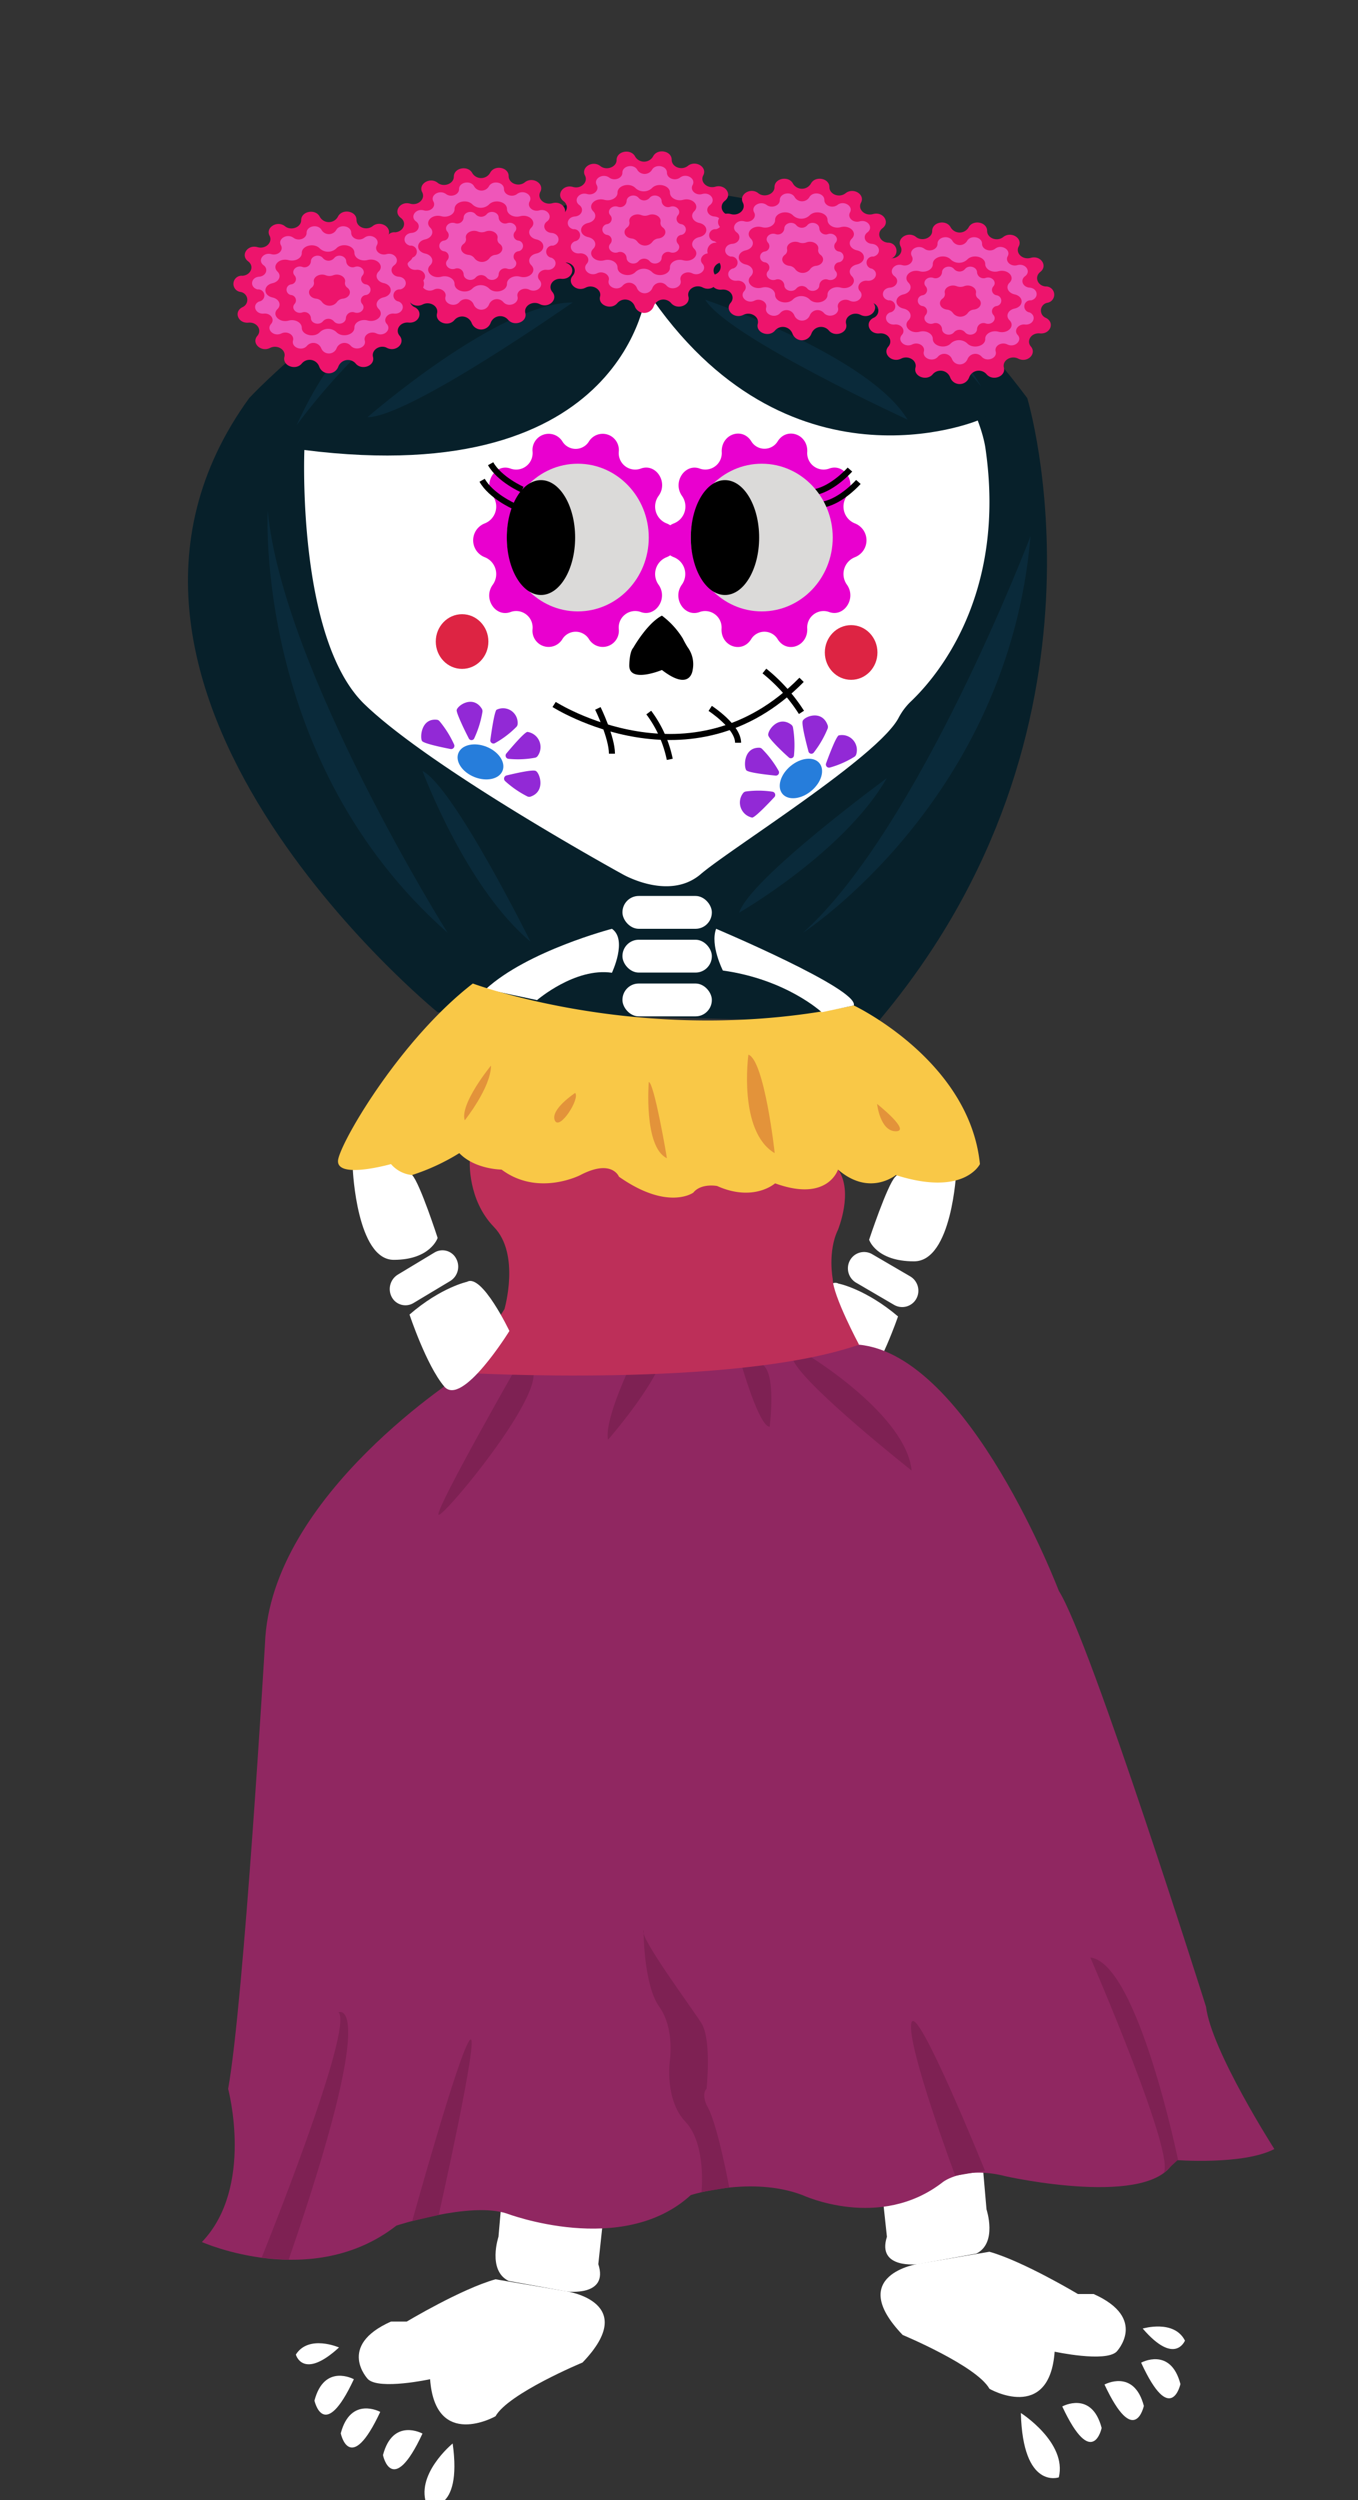 <svg xmlns="http://www.w3.org/2000/svg" width="225" height="414" viewBox="0 0 225 414"><rect x="0" y="0" width="225" height="414" fill="#333333" stroke="none"/><defs><style>.cls-1{fill:#fff;}.cls-2{fill:#07202a;}.cls-3{fill:#902761;}.cls-4{fill:#7e2153;}.cls-5{fill:#bd2f59;}.cls-6{fill:#e900cf;}.cls-7{fill:none;stroke:#000;stroke-miterlimit:10;}.cls-8{fill:#dbdad9;}.cls-9{fill:#dd2443;}.cls-10{fill:#9229d6;}.cls-11{fill:#267ddb;}.cls-12{fill:#f9c847;}.cls-13{fill:#e3933a;}.cls-14{fill:#0a2a3a;}.cls-15{fill:#ed146c;}.cls-16{fill:#ef56b9;}</style></defs><g id="Animated_items" data-name="Animated items"><path class="cls-1" d="M158.44,194s-.7,14.88-7,14.88S144,205.3,144,205.3s3-9.06,4.33-10.42S154.67,190,158.44,194Z"/><path class="cls-1" d="M148.79,218s-2.87,8.4-5.91,11.91-11.1-9.19-11.1-9.19,4.68-9.53,7.16-8.15C138.94,212.55,143.42,213.45,148.79,218Z"/><path class="cls-1" d="M141.84,212.41l6.3,3.68a2.68,2.68,0,0,0,3.67-1h0a2.76,2.76,0,0,0-1-3.72l-6.31-3.68a2.67,2.67,0,0,0-3.66,1h0A2.75,2.75,0,0,0,141.84,212.41Z"/><path class="cls-1" d="M84.27,351.12l-1.68,19.29s-1.86,5.57,1.68,7.31l9.64,1.75s7,.91,5.22-4.53l2.49-23.09"/><path class="cls-1" d="M71.26,394s-8.39,1.81-10.29,0c0,0-5.28-5.5,3.81-9.55H67.4s9-5.4,14.7-7l11.81,2s12.19,1.81,2.61,11.78c0,0-12.29,5.11-14.42,8.9C82.1,400.15,72.13,405.75,71.26,394Z"/><path class="cls-1" d="M75,404.64S68.6,409.87,70.79,415C70.79,415,76.63,416.36,75,404.64Z"/><path class="cls-1" d="M58.63,394s-4.89-2.69-6.53,3.54C52.1,397.52,53.65,404.67,58.63,394Z"/><path class="cls-1" d="M63,399.41s-4.89-2.68-6.54,3.54C56.45,403,58,410.11,63,399.41Z"/><path class="cls-1" d="M70,403s-4.89-2.69-6.54,3.54C63.42,406.58,65,413.73,70,403Z"/><path class="cls-1" d="M56.17,388.74s-5-2.19-7.15,1.17C49,389.91,50.18,394.23,56.17,388.74Z"/><path class="cls-1" d="M161.77,346.58l1.68,19.3s1.85,5.56-1.68,7.31l-9.61,1.75s-6.95.91-5.21-4.53l-2.48-23.09"/><path class="cls-1" d="M174.74,389.44s8.37,1.81,10.26,0c0,0,5.26-5.5-3.8-9.55h-2.61s-9-5.4-14.66-7l-11.77,2s-12.16,1.81-2.6,11.78c0,0,12.25,5.11,14.37,8.9C163.93,395.62,173.87,401.22,174.74,389.44Z"/><path class="cls-1" d="M169.14,399.59s7.68,4.88,6.29,10.66C175.43,410.25,169.47,412.35,169.14,399.59Z"/><path class="cls-1" d="M189.07,391.26s4.88-2.69,6.51,3.54C195.58,394.8,194,402,189.07,391.26Z"/><path class="cls-1" d="M183,394.88s4.88-2.68,6.52,3.54C189.51,398.42,188,405.57,183,394.88Z"/><path class="cls-1" d="M176,398.51s4.88-2.69,6.52,3.54C182.56,402.05,181,409.2,176,398.51Z"/><path class="cls-1" d="M189.33,385.61s5.2-1.56,7,2C196.29,387.65,194.65,391.79,189.33,385.61Z"/><path class="cls-2" d="M72.51,167.63S6.45,113.94,41.29,65.92H170.2s16.55,54.58-24.82,103.4Z"/><path class="cls-3" d="M76.9,227.34s-32.13,20.16-33,44.9c0,0-3.48,59.17-6.1,73.67,0,0,4.36,16.31-4.35,25.37,0,0,18.29,8.16,32.23-2.72,0,0,12.19-4,18.29-2,0,0,19.16,7.3,30.48-3.05,0,0,10-3.24,18.51,0,0,0,12.85,6,23.3-2.19,0,0,3.49-2.72,10.46-.91,0,0,24.39,5.44,27.87-2.72,0,0,11.32.91,16.55-1.81,0,0-10.45-16.31-11.32-23.56,0,0-19.17-60.71-24.39-68.87,0,0-14.81-39-33.1-40.77C142.33,222.68,79.42,225.65,76.9,227.34Z"/><path class="cls-4" d="M85.73,226.11S72.64,249,72.64,250.77,96.2,224.11,85.73,226.11Z"/><path class="cls-4" d="M104.52,226l-.26.54c-.93,2-4.08,9.08-3.52,11.88,0,0,5.88-6.69,8.49-12.13Z"/><path class="cls-4" d="M122.85,226s2.93,10.26,4.67,10.26c0,0,1.15-8.74-1.17-10.26S122.85,226,122.85,226Z"/><path class="cls-4" d="M134.43,224.78s15.74,9.68,16.61,18.74c0,0-17.4-13.72-19.59-18.19S134.43,224.78,134.43,224.78Z"/><path class="cls-5" d="M77.84,192.27s-.4,6.39,4,10.92,1.74,13.6,1.74,13.6L76.9,227.34s44.52,2.59,65.43-4.66c0,0-4.36-8.16-4.36-10.88,0,0-.87-4.53.87-8.15,0,0,2.62-6.35,0-10S77.84,192.27,77.84,192.27Z"/><path class="cls-1" d="M102.7,41.9S60.89,44.62,50.43,74.52c0,0-1.3,31.27,10,42.14s42.68,28.09,42.68,28.09,7.72,4.53,13,0c4.91-4.21,29.3-19.35,32.76-25.85a10.44,10.44,0,0,1,2-2.69c4.32-4.1,16-17.65,12.38-42.14C163.23,74.07,158.88,40.54,102.7,41.9Z"/><path class="cls-6" d="M128.86,73.07h0c1.51-2.39,5-1.17,4.89,1.73h0a2.72,2.72,0,0,0,3.57,2.82h0c2.52-1,4.66,2.21,3,4.51h0a3,3,0,0,0,1.36,4.56h0a3,3,0,0,1,0,5.57h0a3,3,0,0,0-1.36,4.56h0c1.63,2.3-.51,5.48-3,4.51h0a2.72,2.72,0,0,0-3.57,2.82h0c.07,2.9-3.38,4.12-4.89,1.72h0a2.57,2.57,0,0,0-4.42,0h0c-1.51,2.4-5,1.18-4.89-1.72h0a2.73,2.73,0,0,0-3.58-2.82h0c-2.51,1-4.65-2.21-3-4.51h0a3,3,0,0,0-1.36-4.56h0a3,3,0,0,1,0-5.57h0A3,3,0,0,0,113,82.13h0c-1.63-2.3.51-5.49,3-4.51h0a2.73,2.73,0,0,0,3.58-2.82h0c-.07-2.9,3.38-4.12,4.89-1.73h0A2.56,2.56,0,0,0,128.86,73.07Z"/><path class="cls-6" d="M97.6,73.07h0a2.68,2.68,0,0,1,4.92,1.73h0a2.73,2.73,0,0,0,3.59,2.82h0c2.53-1,4.68,2.21,3,4.51h0a3,3,0,0,0,1.37,4.56h0a3,3,0,0,1,0,5.57h0a3,3,0,0,0-1.37,4.56h0c1.64,2.3-.51,5.48-3,4.51h0a2.73,2.73,0,0,0-3.59,2.82h0a2.67,2.67,0,0,1-4.92,1.72h0a2.59,2.59,0,0,0-4.44,0h0a2.67,2.67,0,0,1-4.92-1.72h0a2.73,2.73,0,0,0-3.59-2.82h0c-2.53,1-4.68-2.21-3-4.51h0a3,3,0,0,0-1.37-4.56h0a3,3,0,0,1,0-5.57h0a3,3,0,0,0,1.37-4.56h0c-1.64-2.3.51-5.49,3-4.51h0a2.73,2.73,0,0,0,3.59-2.82h0a2.68,2.68,0,0,1,4.92-1.73h0A2.58,2.58,0,0,0,97.6,73.07Z"/><path class="cls-7" d="M140.82,77.76s-2.7,3.06-5.68,3.71"/><path class="cls-7" d="M142.22,79.81s-2.7,3.07-5.68,3.71"/><ellipse class="cls-8" cx="95.73" cy="89.02" rx="11.76" ry="12.23"/><ellipse cx="89.63" cy="89.02" rx="5.66" ry="9.51"/><ellipse class="cls-8" cx="126.21" cy="89.02" rx="11.76" ry="12.23"/><ellipse cx="120.12" cy="89.02" rx="5.66" ry="9.51"/><path d="M104.91,107.29s2.3-4.08,4.76-5.34a13.65,13.65,0,0,1,3.47,3.8,14.86,14.86,0,0,0,.78,1.41,4.76,4.76,0,0,1,.84,3.79s-.33,3.67-5.09,0c0,0-5.41,2.25-5.41-.73C104.26,110.22,104.26,108,104.91,107.29Z"/><path class="cls-7" d="M91.81,116.66s22.74,14.5,41-4.08"/><path class="cls-7" d="M99.06,117.31s2.33,4.79,2.33,7.5"/><path class="cls-7" d="M107.49,118a19.37,19.37,0,0,1,3.48,7.75"/><path class="cls-7" d="M117.67,117.31s4.62,3,4.62,5.69"/><path class="cls-7" d="M126.65,111.12a28.34,28.34,0,0,1,6.14,6.85"/><ellipse class="cls-9" cx="76.56" cy="106.24" rx="4.36" ry="4.53"/><ellipse class="cls-9" cx="141.02" cy="108.05" rx="4.36" ry="4.53"/><path class="cls-10" d="M84.23,125.66a.54.54,0,0,1-.32-.9c1-1.19,2.92-3.42,3.46-3.56a2.54,2.54,0,0,1,1.71,4,.72.72,0,0,1-.44.28A15.38,15.38,0,0,1,84.23,125.66Z"/><ellipse class="cls-11" cx="79.61" cy="126.17" rx="2.7" ry="3.94" transform="translate(-67.09 153.31) rotate(-68.23)"/><path class="cls-10" d="M75.24,123.29a.54.54,0,0,1-.59.75c-1.49-.29-4.31-.89-4.7-1.3s-.27-3.83,2.43-3.55a.66.66,0,0,1,.46.26A16.94,16.94,0,0,1,75.24,123.29Z"/><path class="cls-10" d="M78.58,122.26a.5.5,0,0,1-.92,0c-.72-1.39-2-4.06-2-4.64.08-.76,2.7-2.6,4.18-.24a.78.78,0,0,1,.09.54A17.13,17.13,0,0,1,78.58,122.26Z"/><path class="cls-10" d="M82,123.07a.52.52,0,0,1-.75-.58c.21-1.56.66-4.52,1-4.94a2.42,2.42,0,0,1,3.51,2.37.71.71,0,0,1-.23.48A15.64,15.64,0,0,1,82,123.07Z"/><path class="cls-10" d="M83.68,129.34a.55.55,0,0,1,.26-.93c1.47-.35,4.29-1,4.81-.75.69.3,1.71,3.41-.87,4.27a.72.72,0,0,1-.52-.05A16.46,16.46,0,0,1,83.68,129.34Z"/><path class="cls-10" d="M134.84,124.61a.5.5,0,0,1-.9-.21c-.41-1.52-1.14-4.42-.95-5,.25-.73,3.19-1.94,4.14.7a.81.81,0,0,1,0,.55A16.78,16.78,0,0,1,134.84,124.61Z"/><ellipse class="cls-11" cx="132.7" cy="128.9" rx="3.98" ry="2.68" transform="translate(-51.73 114.41) rotate(-39.67)"/><path class="cls-10" d="M128,131.11a.54.54,0,0,1,.28.92c-1.06,1.13-3.09,3.25-3.64,3.37a2.55,2.55,0,0,1-1.51-4.07.7.7,0,0,1,.46-.26A15.35,15.35,0,0,1,128,131.11Z"/><path class="cls-10" d="M129,127.64a.53.53,0,0,1-.52.8c-1.51-.15-4.37-.48-4.8-.86s-.6-3.78,2.11-3.76a.68.68,0,0,1,.48.21A16.86,16.86,0,0,1,129,127.64Z"/><path class="cls-10" d="M131.55,125.09a.51.51,0,0,1-.87.33c-1.14-1-3.26-3.07-3.39-3.64-.18-.75,1.66-3.42,3.84-1.75a.76.76,0,0,1,.26.47A17.49,17.49,0,0,1,131.55,125.09Z"/><path class="cls-10" d="M137.49,127.11a.53.53,0,0,1-.61-.73c.54-1.47,1.6-4.26,2.06-4.59a2.47,2.47,0,0,1,2.93,3.11.73.73,0,0,1-.32.43A15.83,15.83,0,0,1,137.49,127.11Z"/><path class="cls-2" d="M107.14,48.12S104,81.32,50.43,74.52l-9.14-8.6s71.42-77,128.91,0L162,69.63S130.32,82.87,107.14,48.12Z"/><rect class="cls-1" x="103.13" y="148.37" width="14.81" height="5.44" rx="2.7"/><rect class="cls-1" x="103.13" y="155.62" width="14.81" height="5.44" rx="2.7"/><rect class="cls-1" x="103.13" y="162.87" width="14.81" height="5.44" rx="2.7"/><path class="cls-1" d="M58.46,193.75s.68,14.88,6.78,14.88S72.51,205,72.51,205,69.6,196,68.29,194.59,62.13,189.74,58.46,193.75Z"/><path class="cls-1" d="M67.85,217.69s2.79,8.41,5.75,11.91,10.8-9.19,10.8-9.19-4.55-9.53-7-8.15C77.44,212.26,73.08,213.16,67.85,217.69Z"/><path class="cls-1" d="M74.62,212.12l-6.14,3.68a2.57,2.57,0,0,1-3.57-1h0a2.81,2.81,0,0,1,1-3.72L72,207.41a2.56,2.56,0,0,1,3.57,1h0A2.79,2.79,0,0,1,74.62,212.12Z"/><path class="cls-1" d="M101.39,153.81s-13.94,3.62-20.91,10l8.5,1.81s6.31-5.44,12.41-4.53C101.39,161.06,104,155.62,101.39,153.81Z"/><path class="cls-12" d="M78.34,162.87s29.15,10.88,63.12,3.63c0,0,19.16,9.06,20.9,26.27,0,0-2.61,5.44-13.94,1.82,0,0-4.35,3.62-9.58-.91,0,0-1.68,5.46-10.42,2.28,0,0-3.51,3.16-9.61.44,0,0-2.64-.51-3.94,1.1,0,0-4.19,3.07-12.32-2.64,0,0-1.16-3-6.39-.27,0,0-7,3.62-13.06-.91,0,0-4.36,0-7-2.72a35.55,35.55,0,0,1-7.84,3.63,5.28,5.28,0,0,1-3.48-1.82s-9.59,2.72-8.72-.9S66.61,171.93,78.34,162.87Z"/><path class="cls-1" d="M118.65,153.81s23.68,10,22.81,12.69l-5.31,1.13s-5.83-5.44-16.38-6.91C119.77,160.72,117.63,156.53,118.65,153.81Z"/><path class="cls-13" d="M81.35,176.46s-5.22,6.35-4.35,9.07c0,0,4.35-5.44,4.35-9.07"/><path class="cls-13" d="M91.92,185.53c.76,1.81,4.24-3.63,3.37-4.54C95.29,181,91.15,183.71,91.92,185.53Z"/><path class="cls-13" d="M107.49,179.18s-.87,10.75,3,12.62C110.53,191.8,108.36,179.18,107.49,179.18Z"/><path class="cls-13" d="M124,174.65s-1.75,12.69,4.35,16.31C128.39,191,126.65,175.56,124,174.65Z"/><path class="cls-13" d="M145.32,182.81s.49,4.53,3.1,4.53S145.32,182.81,145.32,182.81Z"/><path class="cls-4" d="M43.35,373.88s15.36-37.94,12.74-40.65c0,0,7-3.19-8.27,41Z"/><path class="cls-4" d="M68.3,367.8s7.83-28.23,9.57-30-5.18,29-5.18,29Z"/><path class="cls-4" d="M106.62,319.63s0,9.06,2.61,12.69,1.74,9.06,1.74,9.06-.87,6.34,2.61,10S116.23,363,116.23,363l4.59-.77s-2-10.91-3.75-13.63c0,0-.87-1.81,0-2.72,0,0,.87-8.15-.87-10.87S105.74,320.54,106.62,319.63Z"/><path class="cls-4" d="M158.27,360.3S150.17,338.66,151,335s12.19,24.46,12.19,24.46Z"/><path class="cls-4" d="M180.65,324.16s14.53,33.49,12.06,35.78,2.47-2.29,2.47-2.29S188.49,325.07,180.65,324.16Z"/><path class="cls-14" d="M60.89,69.09s21.77-19,34-19C94.86,50.06,67.85,69.09,60.89,69.09Z"/><path class="cls-14" d="M116.85,49.64s27.06,9.11,33.53,19.86C150.38,69.5,120.55,55.79,116.85,49.64Z"/><path class="cls-14" d="M49.13,70.45s19-26.8,40.41-29.71C89.54,40.74,63.06,39.64,49.13,70.45Z"/><path class="cls-14" d="M117.2,43.51s31.87,3,45.38,20.53C162.58,64,149.74,39.92,117.2,43.51Z"/><path class="cls-14" d="M44.36,84.55S42,126.12,74.16,154.47C74.16,154.47,46.84,111,44.36,84.55Z"/><path class="cls-14" d="M133.05,154.46s34-22,37.69-65.67C170.74,88.79,152.35,137.12,133.05,154.46Z"/><path class="cls-14" d="M70,127.67S77.17,147,87.9,155.94C87.9,155.94,75.16,130.28,70,127.67Z"/><path class="cls-14" d="M122.47,151.14s17.41-10,24.47-22.29C146.94,128.85,124.25,145.48,122.47,151.14Z"/><path class="cls-15" d="M81.21,28.62h0c.7-1.38,3.09-.94,3.07.56h0c0,1.2,1.66,1.84,2.69,1h0c1.29-1,3.27.23,2.55,1.59h0c-.58,1.1.64,2.26,2,1.88h0c1.65-.48,2.88,1.34,1.57,2.34h0c-1,.79-.49,2.28.91,2.4h0a1.35,1.35,0,0,1,.33,2.68h0A1.32,1.32,0,0,0,94,43.61h0c1.52.74.76,2.73-1,2.56h0c-1.4-.13-2.31,1.22-1.47,2.19h0c1,1.21-.6,2.77-2.11,2h0c-1.21-.61-2.68.31-2.38,1.48h0c.38,1.47-1.86,2.32-2.87,1.1h0a1.7,1.7,0,0,0-2.88.53h0a1.68,1.68,0,0,1-3.15,0h0A1.69,1.69,0,0,0,75.29,53h0c-1,1.22-3.25.37-2.88-1.1h0c.31-1.17-1.17-2.09-2.38-1.48h0c-1.5.76-3.14-.8-2.1-2h0c.83-1-.08-2.32-1.47-2.19h0c-1.74.17-2.5-1.82-1-2.56h0a1.32,1.32,0,0,0-.31-2.52h0a1.35,1.35,0,0,1,.33-2.68h0c1.39-.12,2-1.61.91-2.4h0c-1.31-1-.09-2.82,1.57-2.34h0c1.33.38,2.55-.78,2-1.88h0c-.73-1.36,1.25-2.6,2.54-1.59h0c1,.82,2.7.18,2.69-1h0c0-1.5,2.38-1.94,3.08-.56h0A1.72,1.72,0,0,0,81.21,28.62Z"/><path class="cls-16" d="M81,30.87h0c.57-1.08,2.51-.73,2.5.44h0c0,.95,1.34,1.45,2.18.81h0c1.05-.79,2.66.18,2.07,1.25h0c-.47.86.52,1.77,1.6,1.47h0c1.34-.37,2.34,1.06,1.27,1.84h0c-.85.63-.39,1.8.74,1.89h0c1.42.11,1.62,1.75.27,2.11h0a1,1,0,0,0-.25,2h0c1.24.58.62,2.15-.79,2h0c-1.13-.11-1.87,1-1.19,1.72h0c.84,1-.49,2.17-1.71,1.57h0c-1-.48-2.18.25-1.94,1.17h0C86,50.28,84.2,51,83.37,50h0a1.4,1.4,0,0,0-2.34.42h0a1.37,1.37,0,0,1-2.55,0h0A1.4,1.4,0,0,0,76.14,50h0c-.82,1-2.64.29-2.33-.86h0c.25-.92-1-1.65-1.93-1.17h0c-1.23.6-2.56-.62-1.71-1.57h0c.67-.76-.07-1.83-1.2-1.72h0c-1.41.13-2-1.44-.79-2h0a1,1,0,0,0-.25-2h0c-1.35-.36-1.14-2,.27-2.11h0c1.13-.09,1.59-1.26.74-1.89h0c-1.07-.78-.07-2.21,1.27-1.84h0c1.09.3,2.08-.61,1.6-1.47h0c-.58-1.07,1-2,2.07-1.25h0c.84.64,2.19.14,2.18-.81h0c0-1.17,1.94-1.52,2.5-.44h0A1.42,1.42,0,0,0,81,30.87Z"/><path class="cls-15" d="M81,33.89h0c.92-1,3-.5,3,.73h0c0,.86,1.1,1.48,2.18,1.19h0c1.53-.41,2.83.93,1.84,1.9h0c-.7.68-.27,1.68.83,1.93h0c1.56.34,1.56,2,0,2.35h0c-1.1.24-1.53,1.24-.83,1.92h0c1,1-.31,2.32-1.84,1.91h0c-1.08-.29-2.21.33-2.18,1.19h0c0,1.22-2.06,1.73-3,.73h0a2,2,0,0,0-2.69,0h0c-.92,1-3,.49-3-.73h0c0-.86-1.1-1.48-2.18-1.19h0c-1.54.41-2.84-.94-1.84-1.91h0c.7-.68.26-1.68-.84-1.92h0c-1.56-.35-1.56-2,0-2.35h0c1.1-.25,1.54-1.25.84-1.93h0c-1-1,.3-2.31,1.84-1.9h0c1.08.29,2.21-.33,2.18-1.19h0c0-1.23,2.06-1.74,3-.73h0A2,2,0,0,0,81,33.89Z"/><path class="cls-16" d="M80.62,35.5h0c.61-.76,2-.38,2,.55h0a1.08,1.08,0,0,0,1.46.9h0c1-.31,1.89.7,1.23,1.43h0a.89.89,0,0,0,.55,1.46h0a.89.89,0,0,1,0,1.77h0a.89.89,0,0,0-.55,1.46h0c.66.73-.21,1.74-1.23,1.44h0a1.07,1.07,0,0,0-1.46.89h0c0,.93-1.38,1.31-2,.55h0a1.22,1.22,0,0,0-1.8,0h0c-.62.76-2,.38-2-.55h0a1.06,1.06,0,0,0-1.45-.89h0c-1,.3-1.9-.71-1.24-1.44h0a.89.89,0,0,0-.55-1.46h0a.89.89,0,0,1,0-1.77h0a.89.89,0,0,0,.55-1.46h0c-.66-.73.21-1.74,1.24-1.43h0a1.07,1.07,0,0,0,1.45-.9h0c0-.93,1.38-1.31,2-.55h0A1.22,1.22,0,0,0,80.62,35.5Z"/><path class="cls-15" d="M80.43,38.35h0c1-.41,2.17.25,2,1.11h0a.91.91,0,0,0,.39.94h0c.81.61.36,1.68-.75,1.81h0a1.36,1.36,0,0,0-1,.58h0a1.56,1.56,0,0,1-2.44,0h0a1.36,1.36,0,0,0-1-.58h0C76.44,42.08,76,41,76.8,40.4h0a.94.94,0,0,0,.4-.94h0c-.2-.86,1-1.52,2-1.11h0A1.71,1.71,0,0,0,80.43,38.35Z"/><path class="cls-15" d="M56,35.86h0c.7-1.37,3.09-.93,3.07.57h0c0,1.2,1.66,1.84,2.69,1h0c1.29-1,3.27.23,2.55,1.59h0c-.58,1.1.64,2.26,2,1.88h0c1.65-.48,2.88,1.34,1.57,2.34h0c-1,.79-.49,2.28.91,2.4h0A1.35,1.35,0,0,1,69,48.34h0a1.32,1.32,0,0,0-.31,2.52h0c1.52.74.76,2.73-1,2.56h0c-1.4-.13-2.31,1.22-1.47,2.19h0c1,1.21-.6,2.77-2.11,2h0C63,57,61.5,57.93,61.8,59.1h0c.38,1.47-1.86,2.32-2.87,1.1h0a1.7,1.7,0,0,0-2.88.53h0a1.68,1.68,0,0,1-3.15,0h0A1.69,1.69,0,0,0,50,60.2h0c-1,1.22-3.25.37-2.88-1.1h0c.31-1.17-1.17-2.09-2.38-1.48h0c-1.5.76-3.14-.8-2.1-2h0c.83-1-.08-2.32-1.47-2.19h0c-1.74.17-2.5-1.82-1-2.56h0a1.32,1.32,0,0,0-.31-2.52h0a1.35,1.35,0,0,1,.33-2.68h0c1.39-.12,2-1.61.91-2.4h0c-1.31-1-.09-2.82,1.57-2.34h0c1.33.38,2.55-.78,2-1.88h0c-.73-1.36,1.25-2.6,2.54-1.59h0c1,.82,2.7.18,2.69-1h0c0-1.5,2.38-1.94,3.08-.57h0A1.71,1.71,0,0,0,56,35.86Z"/><path class="cls-16" d="M55.69,38.12h0c.57-1.08,2.51-.74,2.5.44h0c0,.95,1.34,1.45,2.18.81h0c1.05-.8,2.66.17,2.07,1.25h0c-.47.86.52,1.77,1.6,1.47h0c1.34-.37,2.34,1.06,1.27,1.84h0c-.85.63-.39,1.8.74,1.89h0c1.42.11,1.62,1.75.27,2.11h0a1,1,0,0,0-.25,2h0c1.24.58.62,2.15-.79,2h0c-1.13-.11-1.87,1-1.19,1.72h0c.84.94-.49,2.17-1.71,1.57h0c-1-.48-2.18.25-1.94,1.17h0c.31,1.15-1.5,1.82-2.33.86h0a1.4,1.4,0,0,0-2.34.42h0a1.37,1.37,0,0,1-2.55,0h0a1.4,1.4,0,0,0-2.34-.42h0c-.82,1-2.64.29-2.33-.86h0c.25-.92-.95-1.65-1.93-1.17h0c-1.23.6-2.56-.63-1.71-1.57h0c.67-.76-.07-1.83-1.2-1.72h0c-1.41.13-2-1.44-.79-2h0a1,1,0,0,0-.25-2h0c-1.35-.36-1.14-2,.27-2.11h0c1.13-.09,1.59-1.26.74-1.89h0c-1.07-.78-.07-2.21,1.27-1.84h0c1.08.3,2.08-.61,1.6-1.47h0c-.58-1.08,1-2,2.07-1.25h0c.84.64,2.19.14,2.18-.81h0c0-1.18,1.94-1.52,2.5-.44h0A1.42,1.42,0,0,0,55.69,38.12Z"/><path class="cls-15" d="M55.72,41.14h0c.92-1,3-.5,3,.73h0c0,.86,1.1,1.47,2.18,1.19h0c1.53-.41,2.83.93,1.84,1.9h0c-.7.68-.27,1.68.83,1.92h0c1.56.35,1.56,2,0,2.36h0c-1.1.24-1.53,1.24-.83,1.92h0c1,1-.31,2.32-1.84,1.91h0c-1.08-.29-2.21.33-2.18,1.19h0c0,1.22-2.06,1.73-3,.72h0A2,2,0,0,0,53,55h0c-.92,1-3,.5-3-.72h0c0-.86-1.1-1.48-2.18-1.19h0c-1.54.41-2.84-.94-1.84-1.91h0c.7-.68.26-1.68-.84-1.92h0c-1.56-.35-1.56-2,0-2.36h0c1.1-.24,1.54-1.24.84-1.92h0c-1-1,.3-2.31,1.84-1.9h0c1.08.28,2.21-.33,2.18-1.19h0c0-1.23,2.06-1.74,3-.73h0A2,2,0,0,0,55.72,41.14Z"/><path class="cls-16" d="M55.36,42.75h0c.61-.77,2-.38,2,.55h0a1.07,1.07,0,0,0,1.46.89h0c1-.31,1.89.71,1.23,1.44h0a.89.89,0,0,0,.55,1.46h0a.89.89,0,0,1,0,1.77h0A.89.89,0,0,0,60,50.32h0c.66.73-.21,1.74-1.23,1.43h0a1.08,1.08,0,0,0-1.46.9h0c0,.93-1.38,1.31-2,.55h0a1.2,1.2,0,0,0-1.8,0h0c-.62.76-2,.38-2-.55h0a1.07,1.07,0,0,0-1.45-.9h0c-1,.31-1.9-.7-1.24-1.43h0a.89.89,0,0,0-.55-1.46h0a.89.89,0,0,1,0-1.77h0a.89.89,0,0,0,.55-1.46h0c-.66-.73.21-1.75,1.24-1.44h0a1.06,1.06,0,0,0,1.45-.89h0c0-.93,1.38-1.32,2-.55h0A1.22,1.22,0,0,0,55.36,42.75Z"/><path class="cls-15" d="M55.17,45.6h0c1-.41,2.17.25,2,1.11h0a.91.91,0,0,0,.39.94h0c.81.61.36,1.68-.75,1.81h0a1.36,1.36,0,0,0-1,.58h0a1.56,1.56,0,0,1-2.44,0h0a1.36,1.36,0,0,0-1-.58h0c-1.12-.13-1.56-1.2-.76-1.81h0a.94.94,0,0,0,.4-.94h0c-.2-.86,1-1.52,2-1.11h0A1.71,1.71,0,0,0,55.17,45.6Z"/><path class="cls-15" d="M108.21,25.9h0c.7-1.38,3.09-.94,3.08.56h0c0,1.2,1.65,1.84,2.69,1h0c1.28-1,3.26.22,2.54,1.58h0c-.58,1.1.64,2.26,2,1.88h0c1.66-.48,2.88,1.34,1.57,2.34h0c-1,.8-.49,2.29.91,2.4h0a1.36,1.36,0,0,1,.33,2.69h0a1.31,1.31,0,0,0-.31,2.51h0c1.52.74.77,2.74-1,2.57h0c-1.39-.14-2.31,1.22-1.47,2.18h0c1,1.21-.6,2.77-2.11,2h0c-1.2-.61-2.68.31-2.38,1.49h0c.38,1.46-1.85,2.32-2.87,1.09h0a1.7,1.7,0,0,0-2.88.53h0a1.67,1.67,0,0,1-3.14,0h0a1.7,1.7,0,0,0-2.88-.53h0c-1,1.23-3.25.37-2.87-1.09h0C99.72,48,98.24,47,97,47.65h0c-1.5.76-3.14-.8-2.1-2h0c.84-1-.08-2.32-1.47-2.18h0c-1.74.17-2.49-1.83-1-2.57h0a1.31,1.31,0,0,0-.31-2.51h0a1.36,1.36,0,0,1,.33-2.69h0c1.39-.11,2-1.6.91-2.4h0c-1.31-1-.09-2.82,1.57-2.34h0c1.33.38,2.55-.78,2-1.88h0c-.73-1.36,1.25-2.6,2.54-1.58h0c1,.81,2.7.17,2.69-1h0c0-1.5,2.38-1.94,3.08-.56h0A1.72,1.72,0,0,0,108.21,25.9Z"/><path class="cls-16" d="M108,28.16h0c.57-1.09,2.51-.74,2.5.44h0c0,.94,1.35,1.44,2.18.8h0c1.05-.79,2.66.18,2.07,1.25h0c-.47.86.52,1.78,1.6,1.48h0c1.35-.38,2.34,1,1.28,1.83h0c-.86.63-.4,1.8.74,1.89h0c1.41.11,1.62,1.75.26,2.11h0a1,1,0,0,0-.25,2h0c1.24.58.62,2.15-.79,2h0c-1.13-.11-1.87,1-1.19,1.72h0c.84.95-.49,2.17-1.71,1.58h0c-1-.48-2.18.24-1.93,1.16h0c.3,1.15-1.51,1.82-2.34.86h0a1.39,1.39,0,0,0-2.33.42h0a1.38,1.38,0,0,1-2.56,0h0a1.4,1.4,0,0,0-2.34-.42h0c-.82,1-2.64.29-2.33-.86h0c.25-.92-1-1.64-1.93-1.16h0c-1.23.59-2.56-.63-1.71-1.58h0c.68-.76-.06-1.83-1.2-1.72h0c-1.41.13-2-1.44-.79-2h0a1,1,0,0,0-.25-2h0c-1.35-.36-1.14-2,.27-2.11h0c1.14-.09,1.59-1.26.74-1.89h0c-1.06-.78-.07-2.21,1.28-1.83h0c1.08.3,2.07-.62,1.6-1.48h0c-.59-1.07,1-2,2.06-1.25h0c.84.64,2.2.14,2.19-.8h0c0-1.18,1.93-1.53,2.49-.44h0A1.43,1.43,0,0,0,108,28.16Z"/><path class="cls-15" d="M108,31.17h0c.92-1,3-.49,3,.73h0c0,.86,1.1,1.48,2.18,1.19h0c1.53-.41,2.83.93,1.84,1.9h0c-.7.69-.27,1.68.83,1.93h0c1.57.34,1.57,2,0,2.35h0c-1.1.24-1.53,1.24-.83,1.93h0c1,1-.31,2.31-1.84,1.9h0c-1.08-.29-2.21.33-2.18,1.19h0c.05,1.22-2.06,1.74-3,.73h0a2,2,0,0,0-2.69,0h0c-.92,1-3,.49-3-.73h0c0-.86-1.1-1.48-2.18-1.19h0c-1.53.41-2.83-.93-1.84-1.9h0c.7-.69.27-1.69-.83-1.93h0c-1.57-.34-1.57-2,0-2.35h0c1.1-.25,1.53-1.24.83-1.93h0c-1-1,.31-2.31,1.84-1.9h0c1.08.29,2.21-.33,2.18-1.19h0c0-1.22,2.06-1.74,3-.73h0A2,2,0,0,0,108,31.17Z"/><path class="cls-16" d="M107.62,32.78h0c.61-.76,2-.37,2,.55h0a1.08,1.08,0,0,0,1.46.9h0c1-.31,1.89.7,1.23,1.43h0a.89.89,0,0,0,.56,1.46h0a.9.9,0,0,1,0,1.78h0a.88.88,0,0,0-.56,1.45h0c.66.73-.21,1.75-1.23,1.44h0a1.07,1.07,0,0,0-1.46.9h0c0,.92-1.38,1.31-2,.54h0a1.22,1.22,0,0,0-1.8,0h0c-.62.77-2,.38-2-.54h0a1.07,1.07,0,0,0-1.46-.9h0c-1,.31-1.9-.71-1.23-1.44h0a.88.88,0,0,0-.56-1.45h0a.9.9,0,0,1,0-1.78h0a.89.89,0,0,0,.56-1.46h0c-.67-.73.2-1.74,1.23-1.43h0a1.08,1.08,0,0,0,1.46-.9h0c0-.92,1.37-1.31,2-.55h0A1.2,1.2,0,0,0,107.62,32.78Z"/><path class="cls-15" d="M107.44,35.63h0c1-.41,2.16.25,2,1.12h0a.92.92,0,0,0,.39.93h0c.81.62.36,1.68-.75,1.81h0a1.4,1.4,0,0,0-1,.58h0a1.55,1.55,0,0,1-2.44,0h0a1.37,1.37,0,0,0-1-.58h0c-1.12-.13-1.56-1.19-.75-1.81h0a.92.92,0,0,0,.39-.93h0c-.19-.87,1-1.53,2-1.12h0A1.74,1.74,0,0,0,107.44,35.63Z"/><path class="cls-15" d="M134.34,30.43h0c.7-1.38,3.09-.94,3.08.56h0c0,1.2,1.65,1.84,2.69,1h0c1.29-1,3.27.22,2.54,1.58h0c-.58,1.1.64,2.26,2,1.88h0c1.66-.47,2.88,1.34,1.57,2.34h0c-1.05.8-.48,2.29.91,2.4h0a1.36,1.36,0,0,1,.33,2.69h0a1.31,1.31,0,0,0-.31,2.51h0c1.52.74.77,2.74-1,2.57h0c-1.39-.14-2.3,1.22-1.47,2.18h0c1,1.21-.6,2.77-2.1,2h0c-1.21-.61-2.69.31-2.39,1.49h0c.38,1.46-1.85,2.32-2.87,1.09h0a1.7,1.7,0,0,0-2.88.53h0a1.67,1.67,0,0,1-3.14,0h0a1.7,1.7,0,0,0-2.88-.53h0c-1,1.23-3.25.37-2.87-1.09h0c.3-1.18-1.18-2.1-2.38-1.49h0c-1.51.76-3.15-.8-2.11-2h0c.84-1-.08-2.32-1.47-2.18h0c-1.74.17-2.49-1.83-1-2.57h0a1.31,1.31,0,0,0-.31-2.51h0a1.36,1.36,0,0,1,.33-2.69h0c1.4-.11,2-1.6.91-2.4h0c-1.31-1-.09-2.81,1.57-2.34h0c1.33.38,2.55-.78,2-1.88h0c-.72-1.36,1.26-2.6,2.54-1.58h0c1,.81,2.71.17,2.69-1h0c0-1.5,2.38-1.94,3.08-.56h0A1.72,1.72,0,0,0,134.34,30.43Z"/><path class="cls-16" d="M134.08,32.69h0c.57-1.09,2.52-.74,2.5.44h0c0,.94,1.35,1.44,2.19.8h0c1-.79,2.65.18,2.06,1.25h0c-.47.86.52,1.78,1.6,1.48h0c1.35-.38,2.34,1.05,1.28,1.83h0c-.85.63-.4,1.8.74,1.89h0c1.41.11,1.62,1.76.26,2.11h0a1,1,0,0,0-.25,2h0c1.24.58.63,2.15-.79,2h0c-1.13-.11-1.87,1-1.19,1.72h0c.84.95-.49,2.17-1.71,1.58h0c-1-.48-2.18.24-1.93,1.16h0c.3,1.15-1.51,1.83-2.34.87h0a1.39,1.39,0,0,0-2.33.41h0a1.38,1.38,0,0,1-2.56,0h0a1.39,1.39,0,0,0-2.33-.41h0c-.83,1-2.65.28-2.34-.87h0c.25-.92-1-1.64-1.93-1.16h0c-1.22.59-2.55-.63-1.71-1.58h0c.68-.76-.06-1.83-1.2-1.72h0c-1.41.13-2-1.44-.78-2h0a1,1,0,0,0-.25-2h0c-1.36-.35-1.15-2,.26-2.11h0c1.14-.09,1.59-1.26.74-1.89h0c-1.06-.78-.07-2.21,1.28-1.83h0c1.08.3,2.07-.62,1.6-1.48h0c-.59-1.07,1-2,2.06-1.25h0c.84.64,2.2.14,2.19-.8h0c0-1.18,1.93-1.53,2.49-.44h0A1.43,1.43,0,0,0,134.08,32.69Z"/><path class="cls-15" d="M134.11,35.7h0c.92-1,3-.49,3,.73h0c0,.86,1.1,1.48,2.18,1.19h0c1.54-.41,2.84.93,1.84,1.9h0c-.7.69-.27,1.68.83,1.93h0c1.57.34,1.57,2,0,2.35h0c-1.1.25-1.53,1.24-.83,1.93h0c1,1-.3,2.31-1.84,1.9h0c-1.08-.29-2.21.33-2.18,1.19h0c0,1.22-2.06,1.74-3,.73h0a2,2,0,0,0-2.69,0h0c-.92,1-3,.49-3-.73h0c0-.86-1.1-1.48-2.18-1.19h0c-1.53.41-2.83-.93-1.84-1.9h0c.7-.69.27-1.68-.83-1.93h0c-1.56-.34-1.56-2,0-2.35h0c1.1-.25,1.53-1.24.83-1.93h0c-1-1,.31-2.31,1.84-1.9h0c1.08.29,2.21-.33,2.18-1.19h0c0-1.22,2.06-1.74,3-.73h0A2,2,0,0,0,134.11,35.7Z"/><path class="cls-16" d="M133.75,37.31h0c.62-.76,2-.37,2,.55h0a1.08,1.08,0,0,0,1.46.9h0c1-.31,1.89.7,1.23,1.44h0a.88.88,0,0,0,.56,1.45h0a.9.9,0,0,1,0,1.78h0a.88.88,0,0,0-.56,1.45h0c.66.73-.2,1.75-1.23,1.44h0a1.08,1.08,0,0,0-1.46.9h0c0,.92-1.37,1.31-2,.55h0a1.2,1.2,0,0,0-1.8,0h0c-.62.76-2,.37-2-.55h0a1.08,1.08,0,0,0-1.46-.9h0c-1,.31-1.9-.71-1.23-1.44h0a.88.88,0,0,0-.56-1.45h0a.9.9,0,0,1,0-1.78h0a.88.88,0,0,0,.56-1.45h0c-.67-.74.2-1.75,1.23-1.44h0a1.08,1.08,0,0,0,1.46-.9h0c0-.92,1.37-1.31,2-.55h0A1.2,1.2,0,0,0,133.75,37.31Z"/><path class="cls-15" d="M133.57,40.16h0c1-.41,2.16.25,2,1.12h0a.92.92,0,0,0,.39.93h0c.81.62.36,1.68-.75,1.81h0a1.37,1.37,0,0,0-1,.58h0a1.55,1.55,0,0,1-2.44,0h0a1.41,1.41,0,0,0-1-.58h0c-1.11-.13-1.56-1.19-.75-1.81h0a.92.92,0,0,0,.39-.93h0c-.19-.87,1-1.53,2-1.12h0A1.74,1.74,0,0,0,133.57,40.16Z"/><path class="cls-15" d="M160.47,37.68h0c.7-1.38,3.09-.94,3.08.56h0c0,1.2,1.65,1.84,2.69,1h0c1.29-1,3.27.22,2.54,1.58h0c-.58,1.1.64,2.26,2,1.88h0c1.66-.48,2.88,1.34,1.57,2.34h0c-1,.8-.48,2.29.91,2.4h0a1.36,1.36,0,0,1,.33,2.69h0a1.31,1.31,0,0,0-.31,2.51h0c1.53.74.77,2.74-1,2.57h0c-1.39-.14-2.3,1.22-1.47,2.18h0c1,1.21-.6,2.77-2.1,2h0c-1.21-.61-2.69.31-2.38,1.49h0c.37,1.46-1.86,2.31-2.88,1.09h0a1.7,1.7,0,0,0-2.88.53h0a1.67,1.67,0,0,1-3.14,0h0a1.7,1.7,0,0,0-2.88-.53h0c-1,1.22-3.25.37-2.87-1.09h0c.3-1.18-1.17-2.1-2.38-1.49h0c-1.51.76-3.15-.8-2.11-2h0c.84-1-.07-2.32-1.47-2.18h0c-1.74.17-2.49-1.83-1-2.57h0a1.31,1.31,0,0,0-.31-2.51h0a1.36,1.36,0,0,1,.33-2.69h0c1.4-.11,2-1.6.91-2.4h0c-1.31-1-.08-2.82,1.57-2.34h0c1.33.38,2.55-.78,2-1.88h0c-.72-1.36,1.26-2.6,2.55-1.58h0c1,.81,2.7.17,2.68-1h0c0-1.5,2.38-1.94,3.08-.56h0A1.72,1.72,0,0,0,160.47,37.68Z"/><path class="cls-16" d="M160.22,39.93h0c.56-1.08,2.51-.73,2.49.45h0c0,.94,1.35,1.44,2.19.8h0c1-.79,2.65.18,2.06,1.25h0c-.47.86.52,1.78,1.6,1.48h0c1.35-.38,2.34,1.05,1.28,1.83h0c-.85.63-.4,1.8.74,1.89h0c1.41.11,1.62,1.75.26,2.11h0a1,1,0,0,0-.24,2h0c1.23.58.62,2.15-.79,2h0c-1.14-.11-1.88,1-1.2,1.72h0c.85.95-.48,2.17-1.71,1.58h0c-1-.48-2.18.24-1.93,1.16h0c.31,1.15-1.51,1.82-2.33.86h0a1.4,1.4,0,0,0-2.34.42h0a1.38,1.38,0,0,1-2.56,0h0a1.39,1.39,0,0,0-2.33-.42h0c-.83,1-2.64.29-2.34-.86h0c.25-.92-.95-1.64-1.93-1.16h0c-1.22.59-2.55-.63-1.71-1.58h0c.68-.76-.06-1.83-1.19-1.72h0c-1.41.13-2-1.44-.79-2h0a1,1,0,0,0-.25-2h0c-1.36-.36-1.15-2,.26-2.11h0c1.14-.09,1.6-1.26.74-1.89h0c-1.06-.78-.07-2.21,1.28-1.83h0c1.08.3,2.07-.62,1.6-1.48h0c-.59-1.07,1-2,2.06-1.25h0c.84.64,2.2.14,2.19-.8h0c0-1.18,1.93-1.53,2.5-.45h0A1.42,1.42,0,0,0,160.22,39.93Z"/><path class="cls-15" d="M160.24,43h0c.92-1,3-.49,3,.73h0c0,.86,1.1,1.48,2.18,1.19h0c1.54-.41,2.84.93,1.84,1.9h0c-.7.69-.26,1.68.84,1.93h0c1.56.34,1.56,2,0,2.35h0c-1.1.24-1.54,1.24-.84,1.93h0c1,1-.3,2.31-1.84,1.9h0c-1.08-.29-2.21.33-2.18,1.19h0c.05,1.22-2.06,1.74-3,.73h0a2,2,0,0,0-2.69,0h0c-.92,1-3,.49-3-.73h0c0-.86-1.1-1.48-2.18-1.19h0c-1.53.41-2.83-.93-1.84-1.9h0c.7-.69.27-1.69-.83-1.93h0c-1.56-.35-1.56-2,0-2.35h0c1.1-.25,1.53-1.24.83-1.93h0c-1-1,.31-2.31,1.84-1.9h0c1.08.29,2.21-.33,2.18-1.19h0c0-1.22,2.06-1.74,3-.73h0A2,2,0,0,0,160.24,43Z"/><path class="cls-16" d="M159.88,44.56h0c.62-.76,2-.37,2,.55h0a1.08,1.08,0,0,0,1.46.9h0c1-.31,1.9.7,1.23,1.43h0a.89.89,0,0,0,.56,1.46h0a.9.9,0,0,1,0,1.78h0a.88.88,0,0,0-.56,1.45h0c.67.73-.2,1.75-1.23,1.44h0a1.07,1.07,0,0,0-1.46.9h0c0,.92-1.37,1.31-2,.54h0a1.22,1.22,0,0,0-1.8,0h0c-.62.77-2,.38-2-.54h0a1.07,1.07,0,0,0-1.46-.9h0c-1,.31-1.89-.71-1.23-1.44h0a.88.88,0,0,0-.56-1.45h0a.9.9,0,0,1,0-1.78h0a.89.89,0,0,0,.56-1.46h0c-.66-.73.2-1.74,1.23-1.43h0a1.08,1.08,0,0,0,1.46-.9h0c0-.92,1.37-1.31,2-.55h0A1.2,1.2,0,0,0,159.88,44.56Z"/><path class="cls-15" d="M159.7,47.41h0c1-.41,2.16.25,2,1.12h0a.92.92,0,0,0,.39.93h0c.81.62.37,1.68-.75,1.81h0a1.37,1.37,0,0,0-1,.58h0a1.55,1.55,0,0,1-2.44,0h0a1.4,1.4,0,0,0-1-.58h0c-1.11-.13-1.56-1.19-.75-1.81h0a.91.91,0,0,0,.39-.93h0c-.19-.87,1-1.53,2-1.12h0A1.74,1.74,0,0,0,159.7,47.41Z"/><path class="cls-7" d="M86.53,81.07s-3.78-1.67-5.24-4.28"/><path class="cls-7" d="M85.12,83.81s-3.77-1.67-5.24-4.28"/></g></svg>